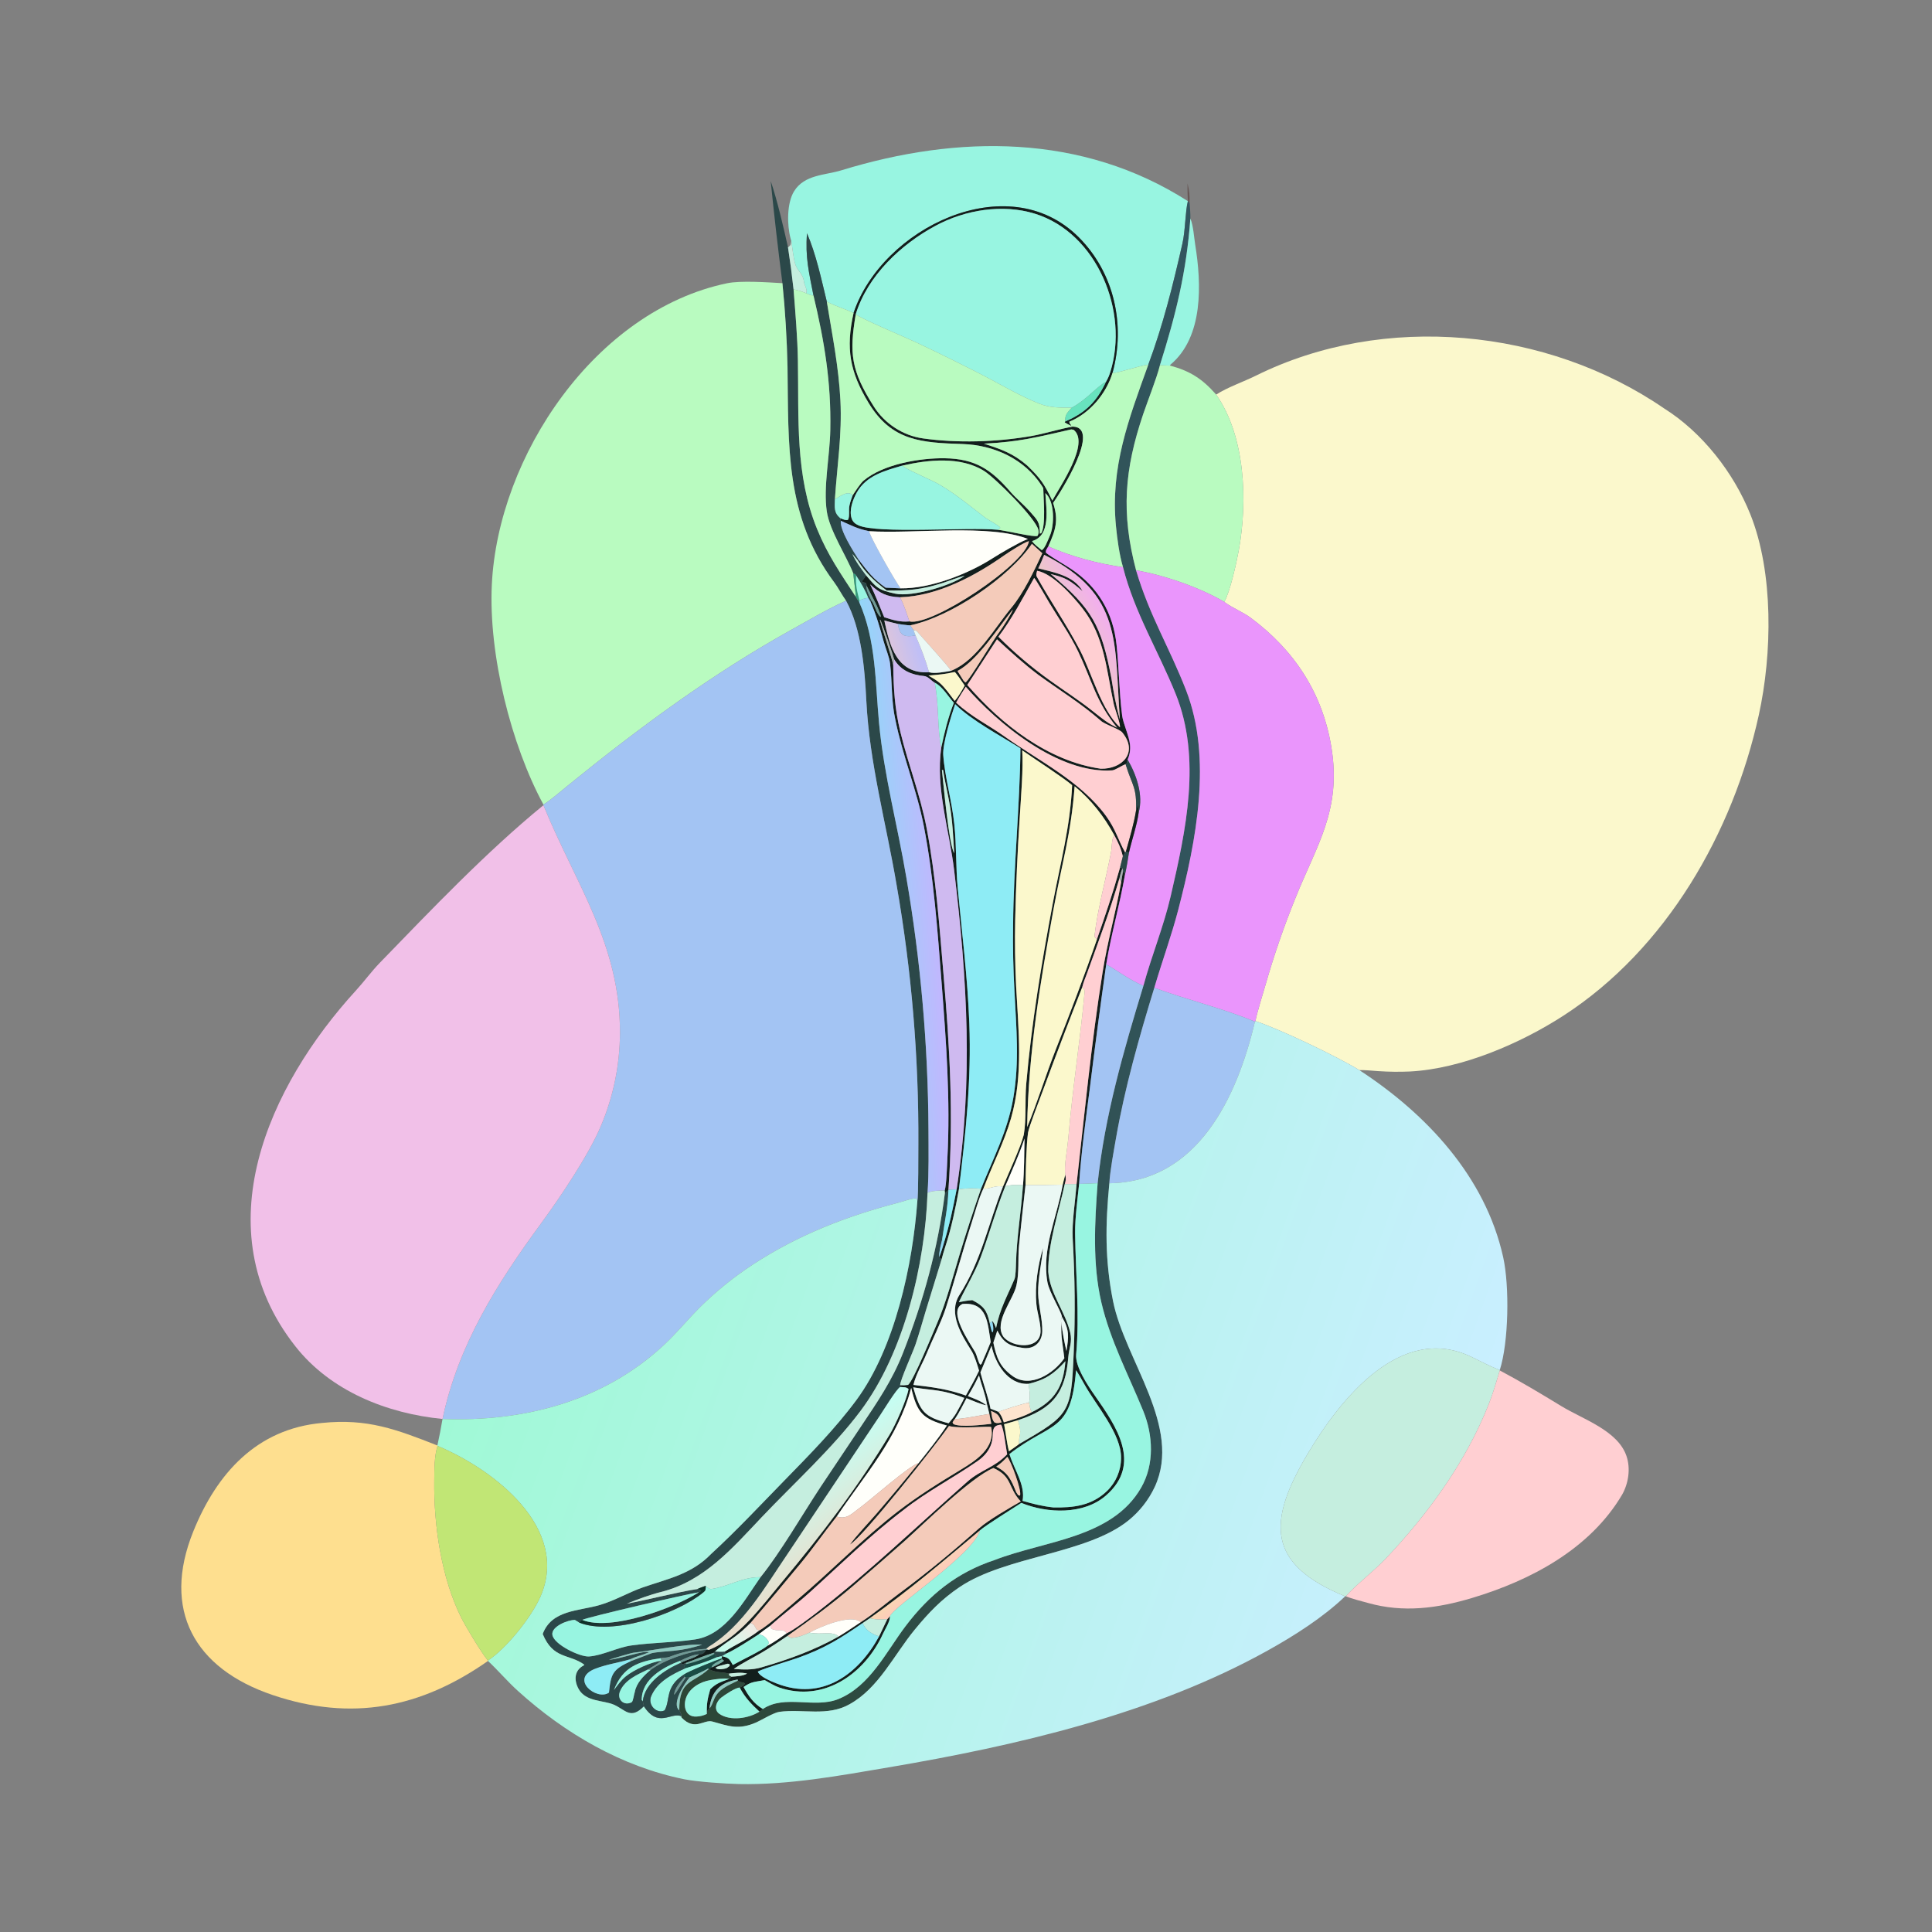 <svg width="1024" height="1024" viewBox="0 0 1024 1024" fill="none" xmlns="http://www.w3.org/2000/svg">
<rect x="0" y="0" width="1024" height="1024" fill="#808080" stroke="none"/>
<path d="M419.384 127.705C419.252 127.271 419.128 126.834 419.011 126.395C417.152 119.35 416.936 107.765 420.888 101.356C426.366 92.473 437.273 92.936 446 90.255C507.776 71.282 573.596 70.752 629.598 106.612C628.177 112.164 628.3 122.114 626.698 129.143C621.689 151.109 616.478 172.213 608.603 193.318C603.687 193.738 591.584 198.158 589.669 197.593C596.627 172.276 590.6 144.616 571.751 125.751C534.025 87.994 467.289 121.229 452.413 165.867C447.812 163.697 443.005 162.356 438.224 159.848C435.322 147.928 432.567 134.825 427.727 123.647C426.75 136.284 428.742 144.313 431.165 156.641C429.501 156.516 428.604 155.996 427.087 155.336L427.387 155.086C427.837 153.73 426.809 151.749 426.248 150.094C425.586 144.292 422.714 144.295 421.349 139.496C420.548 136.68 419.939 130.986 419.384 127.705Z" fill="#98F5E1"/>
<path d="M408.49 95.952C411.965 106.176 415.323 120.56 417.658 131.126L419.237 142.071L420.603 153.378C421.558 165.608 422.701 178.966 422.909 191.142C423.427 221.368 421.356 251.789 433.087 280.446C438.778 294.349 445.544 303.971 453.601 316.33C454.214 317.346 454.674 318.164 455.386 319.122C464.4 339.501 463.878 361.628 465.924 383.358C468.518 410.912 475.802 437.858 480.366 465.002C487.962 509.17 491.889 553.89 492.107 598.706C492.142 609.378 492.364 621.7 491.616 632.22C490.27 670.264 479.182 716.961 456.163 747.717C441.334 767.53 420.779 786.162 403.792 804.066C388.148 820.555 373.267 838.048 350.37 843.773C344.599 845.216 337.712 847.732 332.191 850.005C343.219 847.94 359.415 843.778 369.578 842.227C371.018 842.652 370.725 842.335 371.681 843.245L370.48 843.93C365.44 844.544 310.467 857.331 308.59 858.581L306.908 859.958L304.711 858.599C301.144 858.506 292.048 862.056 292.768 866.513C293.601 871.67 307.414 878.292 312.191 877.964C319.208 877.481 327.424 873.12 334.613 872.128C345.855 870.559 357.062 870.614 368.325 868.948C384.76 866.517 394.151 848.688 403.096 835.936C413.56 823.01 425.429 802.467 434.961 788.039L456.391 755.974C464.986 743.14 472.841 731.735 478.565 717.172C489.408 689.587 497.118 661.737 500.818 632.298L502.687 630.696C502.316 640.928 500.635 647.325 499.34 657.009C498.678 659.941 497.65 663.483 497.781 666.401L499.073 667.484L490.564 695.153C488.843 700.931 487.106 707.075 485.182 712.761C483.889 716.582 477.049 731.632 477.093 734.184L477.094 735.129C475.041 736.334 468.206 747.591 466.307 750.397L417.204 823.959C405.581 841.051 393.759 861.725 375.827 872.699L374.317 873.915C368.315 874.19 360.637 875.815 355.023 878.11C352.74 878.873 352.009 878.419 350.127 878.88C338.116 880.651 330.106 883.569 325.378 895.773C327.22 893.284 329.189 890.548 331.579 888.589C335.853 885.087 345.046 880.865 350.534 880.217C348.257 882.008 345.785 883.422 343.307 884.918C337.745 887.609 331.108 890.384 328.584 896.525C326.857 900.729 330.754 904.369 334.778 902.226C335.599 901.789 336.046 897.746 336.46 896.772C337.307 892.056 341.122 888.156 344.791 885.144C352.195 879.665 365.08 875.323 374.272 874.392C373.223 876.075 372.827 876.804 370.603 876.852C367.6 876.802 363.256 878.961 360.481 880.24C351.457 883.711 340.136 889.861 340.121 901.008C340.307 901.236 340.492 901.464 340.678 901.692L341.293 904.406C334.177 911.599 331.542 906.246 325.376 903.533C319.85 901.101 310.545 902.072 306.722 895.259C304.044 890.487 304.403 885.188 309.542 882.629L309.571 882.225C301.54 876.45 293.249 879.564 287.645 866.053C292.419 853.226 306.707 853.963 317.927 850.68C325.95 848.333 333.165 843.971 340.696 841.366C354.287 836.663 366.5 834.412 376.975 823.57C390.365 811.271 402.722 798.019 415.462 784.969C428.786 771.321 442.508 757.443 453.888 742.087C474.34 714.417 483.741 670.425 486.231 636.393C486.771 634.355 486.744 609.556 486.75 606.398C487.001 560.473 483.16 514.616 475.271 469.373C469.733 436.472 460.831 404.686 459.154 371.152C458.313 354.317 456.539 333.144 448.406 318.366C446.233 315.374 444.38 311.639 442.133 308.625C415.985 273.556 417.971 236.077 417.398 194.339C417.077 179.561 416.176 164.801 414.696 150.093C412.375 132.076 410.306 114.027 408.49 95.952ZM345.388 876.23C348.079 875.558 353.847 875.274 356.96 874.95C363.048 874.316 366.266 873.498 372.151 871.772C365.167 870.922 343.957 875.092 335.78 875.977C334.326 876.134 324.936 879.012 322.805 879.662C327.364 879.681 341.932 874.395 343.986 875.768C340.174 877.343 337.521 877.817 333.698 879.556C327.653 881.287 321.384 882.184 315.52 884.454C301.562 889.861 316.337 901.646 322.76 897.117C323.781 886.916 324.812 884.854 334.433 880.401L345.388 876.23Z" fill="#2B4849"/>
<path d="M629.598 106.612C629.417 103.29 629.361 100.541 629.389 97.214C630.407 101.001 630.585 103.598 630.511 107.519L629.598 106.612Z" fill="#665655"/>
<path d="M629.598 106.612L630.511 107.519C630.689 110.141 630.997 113.241 630.913 115.828C628.895 144.038 623.208 166.856 614.776 193.583L614.645 194.122C613.027 200.543 608.226 212.673 605.938 219.437C595.961 248.927 594.126 271.827 602.146 302.276C609.381 326.606 619.678 342.813 628.626 365.804C642.677 401.903 633.956 445.826 624.51 482.165C620.932 495.931 615.829 509.843 611.809 523.541C603.829 549.574 596.1 576.757 591.454 603.564C590.334 610.026 588.341 620.615 587.977 627.15C585.856 649.048 585.575 667.865 589.934 689.606C596.233 721.018 626.77 756.282 612.036 788.114C608.82 794.968 604.097 801.008 598.219 805.781C576.277 823.65 533.124 824.685 508.625 841.175C498.987 847.662 492.245 854.723 484.849 863.724C473.907 876.987 465.743 894.751 450.241 903.304C438.608 909.901 425.453 905.635 413.116 907.305C410.065 907.718 403.47 911.766 400.867 912.905C391.321 917.083 386.226 914.836 377.572 912.453C372.995 911.193 368.397 917.705 361.253 910.364L361.028 909.587C361.252 908.314 360.697 907.706 360.026 906.498C359.982 890.151 367.01 892.483 375.632 884.652C379.575 886.679 382.152 886.044 386.459 887.032L386.401 887.908L387.651 888.699C387.008 889.638 387.382 889.453 386.539 889.841C383.549 889.409 379.612 889.934 376.585 890.457C371.22 891.382 365.583 894.496 363.632 899.862C362.017 904.303 363.297 910.122 369.138 909.815C371.045 909.733 372.915 909.258 374.63 908.419C375.113 906.326 374.696 906.71 376.026 905.497C377.106 904.414 377.815 902.264 378.449 900.733C380.821 895.012 385.878 893.421 391.061 890.765C393.225 892.259 393.251 891.128 394.907 892.288C394.13 893.579 393.391 893.774 392.04 894.457C389.98 894.382 383.941 898.445 382.204 899.824C379.614 901.88 378.056 906.197 381.345 908.422C387.228 912.401 396.989 910.726 402.531 907.2C402.983 906.913 403.928 906.127 404.328 905.812C415.867 897.974 431.771 905.672 444.412 900.512C461.125 893.69 469.746 875.393 479.928 861.942C492.662 845.118 507.229 833.416 527.266 826.806C553.688 816.56 589.508 815.309 604.872 788.423C611.979 775.985 611.136 760.56 605.956 747.87C598.103 728.631 588.467 710.574 583.717 690.192C578.996 669.908 580.22 647.773 581.77 627.128C585.548 591.264 595.575 556.797 606.035 522.465C610.372 506.495 616.768 491.106 620.53 474.811C628.509 440.261 636.956 401.988 623.103 367.714C613.895 344.932 601.33 324.71 595.211 300.618C593.285 294.13 592.138 285.586 591.486 278.901C588.425 247.475 598.253 222.126 608.603 193.318C616.478 172.213 621.689 151.109 626.698 129.143C628.3 122.114 628.177 112.164 629.598 106.612Z" fill="url(#paint0_linear_8_281)"/>
<path d="M452.413 165.867C467.289 121.229 534.025 87.994 571.751 125.751C590.6 144.616 596.627 172.276 589.669 197.593C586.342 208.654 577.561 219.132 566.763 223.505C566.945 225.272 567.344 224.274 567.777 225.708C566.262 225.041 565.696 224.696 564.306 223.861L564.565 223.393C575.323 218.805 581.241 212.931 586.215 202.336C587.281 200.545 587.879 199.069 588.496 197.102C598.46 165.316 581.61 123.525 548.499 113.264C531.38 107.958 511.562 111.212 495.929 119.618C477.519 129.517 459.864 146.092 453.562 166.542C450.099 187.317 450.987 196.266 463.167 215.489C468.831 224.428 478.504 230.856 489.119 232.351C507.524 234.944 527.943 234.305 546.316 231.161C553.621 229.91 561.143 227.41 568.57 226.105C584.045 226.466 561.947 261.262 558.171 266.56C561.19 275.709 559.516 280.924 555.612 289.599C554.704 291.256 554.183 291.474 554.379 292.971C557.755 295.64 563.901 299.002 567.78 301.596C581.923 311.05 590.013 324.833 591.799 341.763C593.09 354.008 593.181 366.949 594.752 379.193C595.308 383.529 598.39 389.877 598.915 394.489C599.245 397.259 598.809 400.066 597.654 402.606C597.412 403.334 597.209 404.053 597.059 404.806L596.584 404.997C594.8 405.706 590.971 408.205 589.517 408.306C561.027 410.296 528.557 383.275 511.873 363.985C510.221 366.63 508.191 369.713 506.765 372.417C515.327 380.267 523.287 383.838 532.567 390.435C550.945 403.5 572.745 414.072 586.24 432.511C591.404 439.566 592.604 445.228 596.371 451.836L595.132 453.893C594.06 449.427 592.729 446.645 590.583 442.657C585.119 432.677 578.439 423.989 569.58 416.73C567.689 442.173 562.833 457.414 558.386 481.934C551.368 520.628 545.058 557.984 544.42 597.376C549.896 584.199 554.337 569.575 559.587 556.244C567.233 536.832 574.603 517.646 581.382 497.891C586.015 484.665 589.879 473.277 593.66 459.745L594.891 460.25C594.036 462.432 593.803 463.329 593.31 465.627C588.376 482.546 582.213 499.039 576.245 515.608C575.39 517.982 574.164 520.784 573.634 523.18C566.457 541.453 559.472 559.802 552.681 578.223C551.233 582.142 545.308 597.434 544.894 600.28C543.927 606.936 543.675 620.934 543.547 628.084C542.36 638.895 541.122 649.619 540.077 660.538C539.439 667.574 540.28 674.287 538.738 681.262C537.029 688.996 526.547 700.68 531.806 708.463C536.316 714.327 551.367 715.578 551.513 705.654C551.584 700.852 549.74 695.908 549.308 691.26C548.404 681.525 550.087 670.711 552.828 661.46C552.145 669.496 550.09 677.237 550.239 685.427C550.362 692.169 552.537 698.882 552.428 705.497C552.329 711.541 547.883 715.393 541.934 714.39C534.719 713.388 531.81 711.509 528.601 705.228L526.504 711.628C528.112 719.39 529.794 724.324 536.591 729.27C546.007 736.124 558.585 727.943 564.115 719.88C563.319 712.546 562.195 709.014 562.589 701.461C563.037 705.659 564.268 712.031 565.227 716.07C566.432 708.609 566.945 704.885 562.843 697.947C562.486 694.954 556.086 684.993 555.136 679.471C552.088 661.762 560.138 645.709 563.265 627.899C563.563 626.351 564.214 624.137 564.625 622.555C565.014 624.816 565.016 625.372 564.344 627.602C561.184 642.055 555.359 659.378 555.599 674.034C556.455 685.638 564.564 695.02 567.226 706.242C568.452 711.412 566.592 714.541 566.236 719.176C564.76 738.362 557.743 746.787 539.517 752.734C537.295 753.382 534.386 754.315 532.193 754.858C532.987 759.022 533.8 765.533 534.745 769.222C535.471 768.71 539.75 765.76 540.114 765.37C567.111 749.84 567.738 748.938 569.074 717.259C569.948 696.554 569.733 677.148 568.534 656.257C568.075 648.249 569.966 635.977 570.61 627.588C574.847 590.092 578.44 552.759 584.386 515.37C587.041 498.677 591.34 483.852 594.237 467.563L595.088 462.425L595.995 462.134C596.091 462.478 596.284 463.055 596.3 463.381C593.506 479.758 589.022 494.647 586.326 511.11C583.229 532.935 580.336 554.789 577.649 576.669C575.583 592.568 572.988 611.536 571.957 627.495C571.093 635.723 569.756 645.41 569.83 653.679C570.075 675.249 572.289 696.306 570.38 717.904C569.818 724.275 576.518 734.301 580.222 739.594C591.518 755.734 605.646 775.865 586.065 792.752C574.382 802.828 555.324 802.29 541.325 796.573C537.344 799.169 522.145 808.631 519.405 811.126C499.595 827.746 482.439 842.463 461.047 857.68L457.207 860.271C445.155 868.529 437.202 873.598 423.038 878.658C418.234 880.374 405.474 884.018 401.644 885.976C402.637 888.622 408.49 891.019 411.221 892.115C435.989 902.053 455.209 886.965 465.919 867.327L470.269 858.215L471.671 856.636C471.851 859.313 469.154 863.404 467.956 866.022C458.26 887.215 436.604 902.452 412.967 894.423C410.56 893.606 407.559 891.754 405.265 890.477C400.12 891.538 398.334 891.147 394.118 894.148C396.808 899.056 399.379 902.835 404.328 905.812C403.928 906.127 402.983 906.913 402.531 907.2C398.035 903.035 394.96 899.836 392.04 894.457C393.391 893.774 394.13 893.579 394.907 892.288C393.251 891.128 393.225 892.259 391.061 890.765L391.002 890.184C381.893 891.631 377.025 896.417 376.026 905.497C374.696 906.71 375.113 906.326 374.63 908.419C374.492 903.046 374.959 900.5 376.446 895.349C379.825 892.003 382.108 891.5 386.539 889.841C387.382 889.453 387.008 889.638 387.651 888.699C390.271 888.479 393.764 888.392 395.97 887.029C392.775 886.254 389.703 886.711 386.459 887.032C382.152 886.044 379.575 886.679 375.632 884.652L377.227 883.749C378.554 883.25 382.799 881.219 383.732 880.2L382.714 879.434L382.632 878.92L382.487 877.788C382.879 877.868 383.268 877.956 383.656 878.054C386.538 878.799 386.94 879.919 388.401 882.473C392.248 880.333 404.011 874.703 406.725 872.302C410.243 870.471 413.675 867.956 416.955 865.68C420.689 864.018 429.373 857.425 432.825 854.764C460.816 833.181 486.322 808.528 512.836 785.216C519.871 779.03 527.177 777.816 533.816 770.802C533.074 767.151 532.148 757.647 530.619 755.113C525.114 755.472 526.69 759.159 525.872 763.503C525.016 768.055 521.948 771.743 518.264 774.307C505.307 783.322 491.221 790.545 478.811 800.372C461.163 813.768 445.671 829.088 429.26 843.902C422.452 850.047 415.047 855.58 408.27 861.685C406.162 863.189 404.141 864.611 402.119 866.239C397.366 869.304 389.61 874.426 384.626 876.582L384.037 875.421C390.461 871.244 395.467 869.485 402.314 864.245C406.846 861.863 417.818 851.95 422.157 848.296C440.406 832.888 456.961 815.681 475.9 801.088C486.587 792.854 497.736 785.919 509.261 778.942C517.281 774.087 527.736 767.389 525.324 756.34C523.938 755.774 508.971 757.379 502.963 755.822C496.873 764.655 457.199 814.975 450.499 818.629C453.915 813.876 460.423 807.065 464.562 802.282C472.132 793.494 479.552 784.579 486.821 775.541C491.795 769.316 497.497 762.215 501.861 755.558C488.783 751.991 486.102 748.655 482.948 735.622C475.948 762.355 458.398 781.607 443.486 803.791C437.001 811.914 430.594 821.129 424.056 829.006C415.514 839.299 406.602 850.028 397.863 860.124C394.899 863.062 393.291 864.552 390.106 867.017C387.97 868.67 380.129 873.891 378.907 875.425L378.175 876.042C373.301 877.579 368.065 879.704 363.243 881.517L361.637 882.177L360.915 881.284C364.216 879.527 368.334 878.823 370.603 876.852C372.827 876.804 373.223 876.075 374.272 874.392L375.549 874.512C391.313 868.538 403.939 851.023 414.48 838.45C435.171 813.771 454.898 787.95 471.529 760.342C474.59 755.261 480.537 742.041 481.542 736.195C480.087 735.03 479.351 735.363 477.094 735.129L477.093 734.184C478.87 734.278 479.479 734.221 481.262 734.027C483.998 732.21 494.793 705.749 496.881 700.913C501.541 690.125 505.161 676.317 508.614 664.899C512.155 653.196 515.942 641.569 519.972 630.026C526.487 613.832 534.087 599.373 537.072 581.946C540.377 562.646 538.659 544.955 537.696 525.556C537.025 513.739 536.781 501.902 536.965 490.068C537.219 458.631 540.54 427.748 540.847 396.617C530.138 389.847 514.888 381.848 506.26 373.229C504.181 379.198 499.546 394.322 499.943 400.142C500.739 411.83 504.491 424.294 505.793 436.717C507.024 448.454 506.548 459.522 507.628 470.851C509.922 494.911 512.83 518.013 513.75 542.245C514.9 572.498 511.872 600.502 508.242 630.382C506.343 640.868 504.297 650.737 501.001 660.883C500.34 662.918 499.564 665.439 499.073 667.484L497.781 666.401C498.84 663.82 499.48 661.54 500.272 658.882C503.443 648.473 504.951 641.128 507.034 630.424C515.896 572.311 512.665 519.385 505.738 461.417C503.159 439.837 495.826 417.981 498.873 396.285C500.54 388.297 502.553 380.093 505.57 372.522C502.472 369.025 499.488 363.811 495.412 361.825C493.514 360.781 491.923 358.498 489.7 358.297C483.14 357.704 477.489 355.363 473.928 349.477C473.526 347.659 467.611 330.459 466.647 328.63L466.326 328.542C467.722 333.753 472.871 349.032 473.42 352.538C473.632 365.174 474.173 375.374 477.203 387.9C481.442 405.418 487.753 421.212 491.142 438.992C496.081 464.906 497.833 490.164 500.068 516.291C503.425 555.549 505.446 591.22 502.687 630.696L500.818 632.298L500.709 631.011C501.681 627.761 501.932 617.873 502.132 614.105C503.779 583.026 501.503 552.07 499.086 521.1C496.929 493.458 494.924 465.009 489.63 437.753C485.945 418.774 478.395 400.682 474.522 381.332C472.351 371.578 472.913 361.569 471.759 351.724C471.336 348.116 469.318 343.522 468.329 339.865C466.402 332.732 464.369 325.813 461.442 318.997L461.913 318.326C463.519 320.631 464.956 326.221 466.832 326.992C467.029 324.639 460.787 313.47 459.279 310.396C459.237 309.567 459.171 309.691 458.814 308.875L457.048 308.597L457.139 307.555C457.848 306.789 457.995 306.564 458.514 305.691L458.99 304.883C464.454 311.292 465.29 312.679 474.495 314.651C483.472 316.573 504.408 310.265 511.28 305.206C507.777 305.925 503.067 307.913 499.412 309.065C488.256 312.579 481.293 313.13 469.963 312.953C463.976 308.463 458.678 303.656 454.773 297.202L455.084 296.599C459.74 302.817 462.962 307 469.37 311.473L477.291 311.836C493.071 312.051 512.892 304.32 526.032 295.936C530.23 293.257 539.788 287.658 544.184 285.923L544.822 285.676C524.623 277.574 484.435 283.055 460.648 281.541L460.072 281.417C454.418 280.244 450.944 278.403 445.666 276.032L445.448 274.672C446.853 275.209 448.036 275.904 449.414 275.551C450.502 273.872 449.692 270.337 450.222 267.963C450.702 265.814 451.135 264.647 451.889 262.596C452.916 260.951 456.164 256.068 457.555 254.884C468.09 245.917 487.828 242.695 500.778 242.891C517.092 243.137 525.491 249.005 535.599 260.734C538.774 264.342 542.601 267.437 545.777 271.032C550.044 275.863 551.145 276.642 551.09 282.855L551.904 282.562C554.393 278.39 553.032 264.107 552.951 258.721C552.706 258.308 552.454 257.9 552.195 257.497C542.989 243.229 526.82 235.891 510.238 235.348C488.432 234.635 472.657 233.875 460.351 213.52C450.371 197.012 448.189 184.7 452.413 165.867ZM478.145 246.812C469 249.473 459.118 252.068 454.113 261.032C451.999 264.819 449.933 270.539 451.398 274.812C452.026 276.642 453.236 277.611 454.938 278.402C464.903 283.033 512.518 279.286 528.618 280.768C533.096 281.173 548.313 284.933 549.924 284.014C550.47 282.822 550.667 282.209 550.372 280.899C548.968 274.677 527.466 253.317 521.64 249.649C509.102 241.755 491.872 243.659 478.145 246.812ZM476.97 316.564C469.981 316.29 466.251 314.49 461.173 309.686C464.01 315.588 466.193 321.08 468.646 327.143C473.355 328.624 476.976 329.814 482 329.369C493.818 332.133 543.858 298.871 545.323 286.849C542.889 287.334 534.493 292.786 532.235 294.377C516.508 305.457 496.662 315.981 476.97 316.564ZM475.88 330.683C473.509 330.106 471.053 329.549 468.714 328.877C471.461 341.864 475.185 357.465 492.42 356.29C495.268 357.246 501.139 356.057 504.126 355.53L504.998 355.139C517.944 349.433 527.157 332.819 536.062 322.11C542.547 314.311 548.142 302.495 552.448 293.245L546.935 288.234C534.586 306.27 503.97 326.866 482.45 331.445C481.653 331.54 476.986 330.831 475.88 330.683ZM543.011 603.445C540.48 611.317 536.091 620.99 532.803 628.775C527.828 641.162 524.374 654.115 519.7 666.572C516.704 674.554 511.85 682.474 508.208 690.183C510.834 689.669 512.638 689.299 515.344 689.107C521.295 692.161 523.156 694.511 524.579 701.269C524.916 702.927 525.241 704.165 525.702 705.795L526.242 706.075C526.749 703.87 526.272 702.462 525.841 700.242C526.746 700.643 527.397 702.732 527.921 703.896C529.978 693.608 533.737 687.302 537.72 677.889C538.344 676.413 538.446 671.572 538.494 669.751C538.864 655.827 541.243 642.102 542.195 628.209C542.842 621.367 542.889 610.582 543.011 603.445ZM521.228 629.971C518.918 634.645 516.552 643.268 514.886 648.445C510.106 663.291 506.004 678.751 501.211 693.557C498.877 700.769 493.988 710.433 491.026 717.64C488.844 722.948 485.491 728.323 484.129 734.02C494.344 735.213 502.138 736.18 511.923 739.653C514.43 735.177 516.716 731.128 518.917 726.474C517.92 723.224 516.598 718.664 514.92 715.971C509.795 707.747 502.263 696.121 508.544 686.305C520.092 668.258 523.788 648.834 531.561 628.996C534.316 622.369 541.114 607.663 542.623 601.461C544.072 592.73 543.167 583.211 543.929 574.454C546.706 542.527 552.054 510.491 557.959 478.996C562.012 457.375 567.239 438.362 568.245 416.162C563.475 412.057 548.097 402.094 541.798 397.712C542.464 406.777 541.096 422.956 540.523 432.545C539.309 450.923 538.489 469.325 538.065 487.738C537.829 499.347 537.994 510.961 538.56 522.559C539.772 545.961 542.467 569.779 535.859 592.737C532.19 605.485 525.929 617.573 521.228 629.971ZM545.163 733.455C534.181 734.052 527.55 722.714 525.524 713.301C523.526 718.001 521.564 722.716 519.639 727.445C521.2 733.507 523.936 740.951 524.994 746.651C526.117 747.08 528.222 747.818 529.236 748.294C530.922 750.511 531.102 751.225 532.057 753.876C537.277 752.34 542.102 751.015 546.948 748.428C559.101 742.501 563.662 734.786 564.68 721.466C558.569 728.229 554.083 731.314 545.163 733.455ZM523.026 743.89C522.32 739.172 520.079 733.748 518.877 728.994C516.918 733.18 515.374 735.972 513.015 739.96C516.592 741.413 519.666 742.393 522.735 744.753C520.77 744.719 514.499 741.972 512.276 741.082C510.408 744.638 508.406 748.702 506.184 751.996C505.429 752.821 505.445 752.955 504.879 753.947L505.372 754.816C509.414 756.616 520.568 755.166 525.428 754.675L524.372 749.377L523.026 743.89ZM456.212 859.783C463.372 855.169 469.629 849.706 476.42 844.695C491.269 833.737 505.145 822.212 518.947 810.011C523.925 805.611 535.02 799.224 541.026 795.791C534.13 788.56 536.798 782.69 526.538 778.081C514.908 782.844 490.169 807.158 479.363 816.88C470.273 824.927 461.117 832.9 451.897 840.798C440.391 850.616 429.616 858.453 417.298 867.126C412.72 870.216 408.361 873.192 403.599 875.997C398.855 878.792 393.388 881.432 388.935 884.574C393.989 884.935 398.53 885.2 403.45 883.78C417.784 879.642 431.562 874.673 444.537 867.364C448.449 864.995 452.385 862.312 456.212 859.783ZM567.786 227.596C549.608 231.714 540.537 234.189 521.493 235.156C530.672 238.105 536.954 240.279 544.438 246.715C551.669 253.765 553.289 256.205 557.745 265.305C561.986 257.52 577.83 234.681 569.007 227.79L567.786 227.596ZM554.053 261.36C554.51 269.659 557.121 283.929 547.021 286.782C548.242 288.612 550.405 290.153 552.154 291.589C553.807 290.832 555.513 285.981 556.361 284.138C558.977 278.454 559.085 265.631 554.053 261.36ZM553.437 294.068C552.426 296.564 551.553 298.828 550.289 301.22C558.655 303.35 569.206 305.13 573.784 313.324C567.108 307.742 565.431 306.342 556.889 304.247C578.843 322.537 583.676 331.458 589.045 359.385C590.272 367.021 591.444 373.851 593.565 381.344C590.553 340.584 595.302 315.11 553.437 294.068ZM549.691 302.537C549.465 303.54 548.99 304.685 549.528 305.655C556.846 318.873 565.282 330.978 572.301 344.423C578.568 356.429 583.734 376.514 593.588 385.46C593.873 383.497 590.88 375.786 590.281 373.007C586.455 355.227 585.507 337.489 573.794 322.521C568.79 316.128 558.093 304.015 549.691 302.537ZM548.125 306.311C542.386 316.543 536.197 328.248 529.181 337.482C537.499 345.823 546.486 353.469 556.051 360.345C563.937 366.047 572.289 371.339 579.841 377.439C584.133 380.837 587.14 383.351 592.105 385.687C580.887 371.982 578.874 360.895 571.415 345.265C567.206 336.444 561.066 327.757 556.016 319.287C554.66 317.011 549.294 307.49 548.125 306.311ZM536.834 323.013C528.827 332.963 518.124 350.007 507.486 355.623L510.709 360.792L511.703 361.75C513.693 360.78 526.937 338.297 529.674 334.968C530.837 333.554 536.657 324.436 536.834 323.013ZM528.426 338.847L512.671 363.044C530.667 383.851 555.527 403.472 583.427 407.434C594.694 407.727 603.532 398.863 594.827 388.218C593.276 386.321 585.353 383.922 583.372 381.935C573.05 372.867 561.409 365.744 550.335 357.686C542.893 352.098 535.275 345.192 528.426 338.847ZM505.989 356.174C501.053 357.357 497.142 357.61 492.124 358.058C497.515 361.226 498.54 361.894 502.473 366.825L506.027 371.514C507.802 369.483 509.977 365.798 511.307 363.356C510.493 362.216 506.703 356.486 505.989 356.174ZM499.232 408.127C500.059 415.24 502.801 447.081 505.733 452.258C505.271 443.93 504.834 434.982 503.42 426.754C502.329 420.402 500.85 414.549 499.832 408.081L499.232 408.127ZM510.117 691.137C502.089 694.867 514.079 711.788 516.797 716.569C517.897 718.505 518.392 721.91 519.578 723.334C520.422 722.787 520.127 723.153 520.49 722.255C522.011 718.681 523.697 714.907 525.09 711.303C523.43 701.29 523.336 689.942 510.117 691.137ZM570.314 726.248C567.697 759.867 557.187 753.31 535.024 770.69L535.215 771.303C537.833 779.423 543.524 787.261 541.976 795.481C547.74 797.146 552.28 798.298 558.267 798.962C568.896 799.181 578.615 798.087 586.747 790.255C591.482 785.677 594.165 779.38 594.186 772.794C594.355 759.852 580.713 744.654 574.601 733.462C573.58 731.593 571.496 727.947 570.314 726.248ZM484.021 735.328C487.704 748.095 489.676 750.966 502.792 754.346C504.207 752.619 505.596 751.056 506.735 749.138C507.997 746.804 510.063 743.236 511.101 740.919C498.991 736.347 495.609 737.183 484.021 735.328ZM525.291 747.848C525.637 749.993 525.707 752.453 527.131 753.949C528.656 754.515 529.278 754.225 530.872 753.896C529.419 750.146 529.041 749.414 525.291 747.848ZM533.9 772.153C531.563 774.577 530.81 775.355 528.042 777.349C534.32 780.555 536.004 784.423 538.638 790.965C539.897 792.643 539.233 792.464 540.625 792.701C541.699 790.044 535.641 774.051 533.9 772.153ZM384.793 882.04C383.23 882.456 380.299 883.02 379.21 883.995C380.372 884.857 380.336 884.584 382.002 884.742C384.425 884.407 384.968 884.533 386.696 882.998L386.742 882.109C385.502 881.722 386.142 881.706 384.793 882.04Z" fill="#121E1C"/>
<path d="M453.562 166.542C459.864 146.092 477.519 129.517 495.929 119.618C511.562 111.212 531.38 107.958 548.499 113.264C581.61 123.525 598.46 165.316 588.496 197.102C587.879 199.069 587.281 200.545 586.215 202.336C581.259 204.942 575.872 211.939 568.009 216.101C561.883 216.084 556.514 216.204 550.706 213.896C540.958 210.023 531.52 204.453 522.219 199.552C510 193.237 497.665 187.15 485.22 181.294C480.091 178.889 455.654 168.61 453.562 166.542Z" fill="#98F5E1"/>
<path d="M630.913 115.828C632.485 119.471 632.852 125.775 633.503 129.814C636.794 150.235 638.032 178.591 620.239 193.387L620.184 193.783L614.776 193.583C623.208 166.856 628.895 144.038 630.913 115.828Z" fill="#98F5E1"/>
<path d="M431.165 156.641C428.742 144.313 426.75 136.284 427.727 123.647C432.567 134.825 435.322 147.928 438.224 159.848C441.092 177.451 444.52 194.333 445.434 212.212C446.356 230.258 443.706 246.799 442.504 264.645C442.416 268.864 441.862 271.79 445.448 274.672L445.666 276.032C445.025 281.021 452.219 292.069 455.084 296.599L454.773 297.202L451.774 293.598C453.509 297.663 456.371 301.286 458.99 304.883L458.514 305.691C457.995 306.564 457.848 306.789 457.139 307.555L457.048 308.597L458.814 308.875C459.171 309.691 459.237 309.567 459.279 310.396C459.056 312.87 460.823 315.977 461.913 318.326L461.442 318.997L460.155 316.826C458.464 312.586 456.222 308.834 453.752 305.019C453.173 304.056 453.514 304.498 452.259 303.915C448.654 294.744 439.696 281.209 438.214 271.061C436.318 258.084 439.823 241.76 440.078 227.819C440.543 202.458 436.992 181.131 431.165 156.641Z" fill="#2B4849"/>
<path d="M419.384 127.705C419.939 130.986 420.548 136.68 421.349 139.496C422.714 144.295 425.586 144.292 426.248 150.094C426.809 151.749 427.837 153.73 427.387 155.086L427.087 155.336C424.406 154.268 423.428 153.981 420.603 153.378L419.237 142.071L417.658 131.126C419.386 129.736 419.061 129.665 419.384 127.705Z" fill="#C5EEDF"/>
<path d="M288.026 426.44C270.872 394.813 258.904 346.973 260.675 309.942C263.94 241.691 315.547 164.69 385.35 150.132C392.543 148.632 406.826 149.628 414.696 150.093C416.176 164.801 417.077 179.561 417.398 194.339C417.971 236.077 415.985 273.556 442.133 308.625C444.38 311.639 446.233 315.374 448.406 318.366C438.473 322.891 429.413 328.274 419.923 333.533C377.635 356.967 338.534 385.853 301.069 416.289C297.485 419.2 291.84 424.104 288.026 426.44Z" fill="#B9FBC0"/>
<path d="M420.603 153.378C423.428 153.981 424.406 154.268 427.087 155.336C428.604 155.996 429.501 156.516 431.165 156.641C436.992 181.131 440.543 202.458 440.078 227.819C439.823 241.76 436.318 258.084 438.214 271.061C439.696 281.209 448.654 294.744 452.259 303.915C452.519 307.049 453.534 313.91 453.601 316.33C445.544 303.971 438.778 294.349 433.087 280.446C421.356 251.789 423.427 221.368 422.909 191.142C422.701 178.966 421.558 165.608 420.603 153.378Z" fill="#B9FBC0"/>
<path d="M438.224 159.848C443.005 162.356 447.812 163.697 452.413 165.867C448.189 184.7 450.371 197.012 460.351 213.52C472.657 233.875 488.432 234.635 510.238 235.348C526.82 235.891 542.989 243.229 552.195 257.497C552.454 257.9 552.706 258.308 552.951 258.721C553.032 264.107 554.393 278.39 551.904 282.562L551.09 282.855C551.145 276.642 550.044 275.863 545.777 271.032C542.601 267.437 538.774 264.342 535.599 260.734C525.491 249.005 517.092 243.137 500.778 242.891C487.828 242.695 468.09 245.917 457.555 254.884C456.164 256.068 452.916 260.951 451.889 262.596C449.626 259.624 445.206 263.109 442.504 264.645C443.706 246.799 446.356 230.258 445.434 212.212C444.52 194.333 441.092 177.451 438.224 159.848Z" fill="#B9FBC0"/>
<path d="M568.57 226.105C561.143 227.41 553.621 229.91 546.316 231.161C527.943 234.305 507.524 234.944 489.119 232.351C478.504 230.856 468.831 224.428 463.167 215.489C450.987 196.266 450.099 187.317 453.562 166.542C455.654 168.61 480.091 178.889 485.22 181.294C497.665 187.15 510 193.237 522.219 199.552C531.52 204.453 540.958 210.023 550.706 213.896C556.514 216.204 561.883 216.084 568.009 216.101C565.585 218.924 564.466 219.639 564.565 223.393L564.306 223.861C565.696 224.696 566.262 225.041 567.777 225.708C568.511 226.161 568.301 226.151 568.57 226.105Z" fill="#B9FBC0"/>
<path d="M644.593 209.138C650.557 205.265 659.106 202.353 665.629 199.119C733.576 165.433 819.984 173.884 882.009 216.471C902.131 229.121 918.817 250.346 927.73 272.629C940.103 303.56 939.33 346.537 932.205 378.977C918.503 441.359 883.223 502.949 828.782 538.236C806.049 552.971 774.798 566.485 747.375 567.912C741.765 568.164 736.146 568.102 730.544 567.726C727.715 567.554 723.077 567.05 720.498 567.202C708.897 560.104 678.966 545.697 665.438 541.206C665.818 538.09 669.772 525.309 670.823 521.73C675.259 506.231 680.523 490.981 686.592 476.046C697.844 447.856 711.133 429.485 705.657 396.013C700.979 367.412 686.072 344.618 662.887 327.438C658.931 324.506 653.032 322.064 649.532 319.48L648.895 319.001C651.946 313.804 655.401 298.143 656.592 291.605C661.294 265.791 660.125 231.249 644.593 209.138Z" fill="#FBF8CC"/>
<path d="M589.669 197.593C591.584 198.158 603.687 193.738 608.603 193.318C598.253 222.126 588.425 247.475 591.486 278.901C592.138 285.586 593.285 294.13 595.211 300.618C582.344 298.857 567.486 294.94 555.612 289.599C559.516 280.924 561.19 275.709 558.171 266.56C561.947 261.262 584.045 226.466 568.57 226.105C568.301 226.151 568.511 226.161 567.777 225.708C567.344 224.274 566.945 225.272 566.763 223.505C577.561 219.132 586.342 208.654 589.669 197.593Z" fill="#B9FBC0"/>
<path d="M614.776 193.583L620.184 193.783C630.698 196.601 637.292 200.784 644.593 209.138C660.125 231.249 661.294 265.791 656.592 291.605C655.401 298.143 651.946 313.804 648.895 319.001C635.87 311.37 617.193 304.869 602.146 302.276C594.126 271.827 595.961 248.927 605.938 219.437C608.226 212.673 613.027 200.543 614.645 194.122L614.776 193.583Z" fill="#B9FBC0"/>
<path d="M568.009 216.101C575.872 211.939 581.259 204.942 586.215 202.336C581.241 212.931 575.323 218.805 564.565 223.393C564.466 219.639 565.585 218.924 568.009 216.101Z" fill="#68E3BE"/>
<path d="M521.493 235.156C540.537 234.189 549.608 231.714 567.786 227.596L569.007 227.79C577.83 234.681 561.986 257.52 557.745 265.305C553.289 256.205 551.669 253.765 544.438 246.715C536.954 240.279 530.672 238.105 521.493 235.156Z" fill="#B9FBC0"/>
<path d="M478.145 246.812C491.872 243.659 509.102 241.755 521.64 249.649C527.466 253.317 548.968 274.677 550.372 280.899C550.667 282.209 550.47 282.822 549.924 284.014C548.313 284.933 533.096 281.173 528.618 280.768C529.765 280.349 529.235 280.67 530.177 279.755C529.523 278.437 523.967 275.755 521.873 274.148C513.973 268.084 507.44 262.554 498.836 257.375C493.408 254.108 483.548 250.355 478.962 247.358L478.145 246.812Z" fill="#B9FBC0"/>
<path d="M528.618 280.768C512.518 279.286 464.903 283.033 454.938 278.402C453.236 277.611 452.026 276.642 451.398 274.812C449.933 270.539 451.999 264.819 454.113 261.032C459.118 252.068 469 249.473 478.145 246.812L478.962 247.358C483.548 250.355 493.408 254.108 498.836 257.375C507.44 262.554 513.973 268.084 521.873 274.148C523.967 275.755 529.523 278.437 530.177 279.755C529.235 280.67 529.765 280.349 528.618 280.768Z" fill="#98F5E1"/>
<path d="M442.504 264.645C445.206 263.109 449.626 259.624 451.889 262.596C451.135 264.647 450.702 265.814 450.222 267.963C449.692 270.337 450.502 273.872 449.414 275.551C448.036 275.904 446.853 275.209 445.448 274.672C441.862 271.79 442.416 268.864 442.504 264.645Z" fill="#98F5E1"/>
<path d="M552.154 291.589C550.405 290.153 548.242 288.612 547.021 286.782C557.121 283.929 554.51 269.659 554.053 261.36C559.085 265.631 558.977 278.454 556.361 284.138C555.513 285.981 553.807 290.832 552.154 291.589Z" fill="#B9FBC0"/>
<path d="M445.666 276.032C450.944 278.403 454.418 280.244 460.072 281.417L460.648 281.541C461.465 285.297 474.525 308.022 477.291 311.836L469.37 311.473C462.962 307 459.74 302.817 455.084 296.599C452.219 292.069 445.025 281.021 445.666 276.032Z" fill="#A3C4F3"/>
<path d="M460.648 281.541C484.435 283.055 524.623 277.574 544.822 285.676L544.184 285.923C539.788 287.658 530.23 293.257 526.032 295.936C512.892 304.32 493.071 312.051 477.291 311.836C474.525 308.022 461.465 285.297 460.648 281.541Z" fill="#FFFFFA"/>
<path d="M476.97 316.564C496.662 315.981 516.508 305.457 532.235 294.377C534.493 292.786 542.889 287.334 545.323 286.849C543.858 298.871 493.818 332.133 482 329.369C480.678 325.545 478.906 319.902 476.97 316.564Z" fill="#F4CBBA"/>
<path d="M482.45 331.445C503.97 326.866 534.586 306.27 546.935 288.234L552.448 293.245C548.142 302.495 542.547 314.311 536.062 322.11C527.157 332.819 517.944 349.433 504.998 355.139L504.126 355.53C502.226 352.562 488.875 337.966 485.782 334.383C485.244 334.236 484.707 334.088 484.17 333.94L482.45 331.445Z" fill="#F4CBBA"/>
<path d="M597.654 402.606C598.809 400.066 599.245 397.259 598.915 394.489C598.39 389.877 595.308 383.529 594.752 379.193C593.181 366.949 593.09 354.008 591.799 341.763C590.013 324.833 581.923 311.05 567.78 301.596C563.901 299.002 557.755 295.64 554.379 292.971C554.183 291.474 554.704 291.256 555.612 289.599C567.486 294.94 582.344 298.857 595.211 300.618C601.33 324.71 613.895 344.932 623.103 367.714C636.956 401.988 628.509 440.261 620.53 474.811C616.768 491.106 610.372 506.495 606.035 522.465C599.249 519.71 592.677 514.742 586.326 511.11C589.022 494.647 593.506 479.758 596.3 463.381C597.165 459.683 597.74 455.752 598.355 451.989C599.77 445.622 602.737 436.98 603.503 430.732C606.124 421.481 602.314 410.563 597.654 402.606Z" fill="#EA95FC"/>
<path d="M451.774 293.598L454.773 297.202C458.678 303.656 463.976 308.463 469.963 312.953C481.293 313.13 488.256 312.579 499.412 309.065C503.067 307.913 507.777 305.925 511.28 305.206C504.408 310.265 483.472 316.573 474.495 314.651C465.29 312.679 464.454 311.292 458.99 304.883C456.371 301.286 453.509 297.663 451.774 293.598Z" fill="#C5EEDF"/>
<path d="M550.289 301.22C551.553 298.828 552.426 296.564 553.437 294.068C595.302 315.11 590.553 340.584 593.565 381.344C591.444 373.851 590.272 367.021 589.045 359.385C583.676 331.458 578.843 322.537 556.889 304.247C565.431 306.342 567.108 307.742 573.784 313.324C569.206 305.13 558.655 303.35 550.289 301.22Z" fill="url(#paint1_linear_8_281)"/>
<path d="M593.588 385.46C583.734 376.514 578.568 356.429 572.301 344.423C565.282 330.978 556.846 318.873 549.528 305.655C548.99 304.685 549.465 303.54 549.691 302.537C558.093 304.015 568.79 316.128 573.794 322.521C585.507 337.489 586.455 355.227 590.281 373.007C590.88 375.786 593.873 383.497 593.588 385.46Z" fill="#FFCFD2"/>
<path d="M602.146 302.276C617.193 304.869 635.87 311.37 648.895 319.001L649.532 319.48C653.032 322.064 658.931 324.506 662.887 327.438C686.072 344.618 700.979 367.412 705.657 396.013C711.133 429.485 697.844 447.856 686.592 476.046C680.523 490.981 675.259 506.231 670.823 521.73C669.772 525.309 665.818 538.09 665.438 541.206L665.139 541.497C648.757 534.607 629.353 529.986 611.809 523.541C615.829 509.843 620.932 495.931 624.51 482.165C633.956 445.826 642.677 401.903 628.626 365.804C619.678 342.813 609.381 326.606 602.146 302.276Z" fill="#EA95FC"/>
<path d="M452.259 303.915C453.514 304.498 453.173 304.056 453.752 305.019C453.471 310.393 454.241 313.214 455.564 318.413L455.386 319.122C454.674 318.164 454.214 317.346 453.601 316.33C453.534 313.91 452.519 307.049 452.259 303.915Z" fill="#349A7B"/>
<path d="M455.564 318.413C454.241 313.214 453.471 310.393 453.752 305.019C456.222 308.834 458.464 312.586 460.155 316.826C458.421 317.22 456.968 317.363 455.564 318.413Z" fill="#98F5E1"/>
<path d="M529.181 337.482C536.197 328.248 542.386 316.543 548.125 306.311C549.294 307.49 554.66 317.011 556.016 319.287C561.066 327.757 567.206 336.444 571.415 345.265C578.874 360.895 580.887 371.982 592.105 385.687C587.14 383.351 584.133 380.837 579.841 377.439C572.289 371.339 563.937 366.047 556.051 360.345C546.486 353.469 537.499 345.823 529.181 337.482Z" fill="#FFCFD2"/>
<path d="M461.913 318.326C460.823 315.977 459.056 312.87 459.279 310.396C460.787 313.47 467.029 324.639 466.832 326.992C464.956 326.221 463.519 320.631 461.913 318.326Z" fill="#6F9A96"/>
<path d="M461.173 309.686C466.251 314.49 469.981 316.29 476.97 316.564C478.906 319.902 480.678 325.545 482 329.369C476.976 329.814 473.355 328.624 468.646 327.143C466.193 321.08 464.01 315.588 461.173 309.686Z" fill="#CFBAF0"/>
<path d="M455.564 318.413C456.968 317.363 458.421 317.22 460.155 316.826L461.442 318.997C464.369 325.813 466.402 332.732 468.329 339.865C469.318 343.522 471.336 348.116 471.759 351.724C472.913 361.569 472.351 371.578 474.522 381.332C478.395 400.682 485.945 418.774 489.63 437.753C494.924 465.009 496.929 493.458 499.086 521.1C501.503 552.07 503.779 583.026 502.132 614.105C501.932 617.873 501.681 627.761 500.709 631.011C498.224 631.012 493.808 631.068 491.616 632.22C492.364 621.7 492.142 609.378 492.107 598.706C491.889 553.89 487.962 509.17 480.366 465.002C475.802 437.858 468.518 410.912 465.924 383.358C463.878 361.628 464.4 339.501 455.386 319.122L455.564 318.413Z" fill="url(#paint2_linear_8_281)"/>
<path d="M288.026 426.44C291.84 424.104 297.485 419.2 301.069 416.289C338.534 385.853 377.635 356.967 419.923 333.533C429.413 328.274 438.473 322.891 448.406 318.366C456.539 333.144 458.313 354.317 459.154 371.152C460.831 404.686 469.733 436.472 475.271 469.373C483.16 514.616 487.001 560.473 486.75 606.398C486.744 609.556 486.771 634.355 486.231 636.393L485.768 635.239C483.974 634.863 478.481 636.854 476.09 637.475C448.543 644.636 422.936 654.586 399.069 670.207C388.805 676.91 379.258 684.648 370.575 693.301C364.196 699.749 358.617 706.596 351.895 712.867C319.822 742.791 277.397 753.717 234.554 752.081C242.801 712.908 263.38 680.351 286.673 648.583C296.595 635.051 312.114 612.089 318.487 596.771C325.09 581.202 328.524 564.474 328.588 547.563C328.828 500.345 304.994 468.41 288.016 426.78L288.026 426.44Z" fill="#A3C4F3"/>
<path d="M507.486 355.623C518.124 350.007 528.827 332.963 536.834 323.013C536.657 324.436 530.837 333.554 529.674 334.968C526.937 338.297 513.693 360.78 511.703 361.75L510.709 360.792L507.486 355.623Z" fill="#F4CBBA"/>
<path d="M473.928 349.477L473.42 352.538C472.871 349.032 467.722 333.753 466.326 328.542L466.647 328.63C467.611 330.459 473.526 347.659 473.928 349.477Z" fill="#A7AFB0"/>
<path d="M468.714 328.877C471.053 329.549 473.509 330.106 475.88 330.683C476.918 336.793 479.005 337.922 485.253 336.803C488.189 343.635 490.34 349.036 492.42 356.29C475.185 357.465 471.461 341.864 468.714 328.877Z" fill="url(#paint3_linear_8_281)"/>
<path d="M475.88 330.683C476.986 330.831 481.653 331.54 482.45 331.445L484.17 333.94L485.253 336.803C479.005 337.922 476.918 336.793 475.88 330.683Z" fill="#A3C4F3"/>
<path d="M484.17 333.94C484.707 334.088 485.244 334.236 485.782 334.383C488.875 337.966 502.226 352.562 504.126 355.53C501.139 356.057 495.268 357.246 492.42 356.29C490.34 349.036 488.189 343.635 485.253 336.803L484.17 333.94Z" fill="#EBF8F4"/>
<path d="M512.671 363.044L528.426 338.847C535.275 345.192 542.893 352.098 550.335 357.686C561.409 365.744 573.05 372.867 583.372 381.935C585.353 383.922 593.276 386.321 594.827 388.218C603.532 398.863 594.694 407.727 583.427 407.434C555.527 403.472 530.667 383.851 512.671 363.044Z" fill="#FFCFD2"/>
<path d="M473.42 352.538L473.928 349.477C477.489 355.363 483.14 357.704 489.7 358.297C491.923 358.498 493.514 360.781 495.412 361.825C497.781 373.458 496.745 386.885 498.873 396.285C495.826 417.981 503.159 439.837 505.738 461.417C512.665 519.385 515.896 572.311 507.034 630.424C505.819 630.453 503.767 630.413 502.687 630.696C505.446 591.22 503.425 555.549 500.068 516.291C497.833 490.164 496.081 464.906 491.142 438.992C487.753 421.212 481.442 405.418 477.203 387.9C474.173 375.374 473.632 365.174 473.42 352.538Z" fill="#CFBAF0"/>
<path d="M492.124 358.058C497.142 357.61 501.053 357.357 505.989 356.174C506.703 356.486 510.493 362.216 511.307 363.356C509.977 365.798 507.802 369.483 506.027 371.514L502.473 366.825C498.54 361.894 497.515 361.226 492.124 358.058Z" fill="#FBF8CC"/>
<path d="M495.412 361.825C499.488 363.811 502.472 369.025 505.57 372.522C502.553 380.093 500.54 388.297 498.873 396.285C496.745 386.885 497.781 373.458 495.412 361.825Z" fill="#98F5E1"/>
<path d="M511.873 363.985C528.557 383.275 561.027 410.296 589.517 408.306C590.971 408.205 594.8 405.706 596.584 404.997L596.867 405.941C600.084 416.386 602.634 417.151 602.096 429.765C600.944 436.961 598.685 444.279 596.757 451.358L596.371 451.836C592.604 445.228 591.404 439.566 586.24 432.511C572.745 414.072 550.945 403.5 532.567 390.435C523.287 383.838 515.327 380.267 506.765 372.417C508.191 369.713 510.221 366.63 511.873 363.985Z" fill="#FFCFD2"/>
<path d="M508.242 630.382C511.872 600.502 514.9 572.498 513.75 542.245C512.83 518.013 509.922 494.911 507.628 470.851C506.548 459.522 507.024 448.454 505.793 436.717C504.491 424.294 500.739 411.83 499.943 400.142C499.546 394.322 504.181 379.198 506.26 373.229C514.888 381.848 530.138 389.847 540.847 396.617C540.54 427.748 537.219 458.631 536.965 490.068C536.781 501.902 537.025 513.739 537.696 525.556C538.659 544.955 540.377 562.646 537.072 581.946C534.087 599.373 526.487 613.832 519.972 630.026C516.789 629.782 511.308 629.7 508.242 630.382Z" fill="#8EECF5"/>
<path d="M521.228 629.971C525.929 617.573 532.19 605.485 535.859 592.737C542.467 569.779 539.772 545.961 538.56 522.559C537.994 510.961 537.829 499.347 538.065 487.738C538.489 469.325 539.309 450.923 540.523 432.545C541.096 422.956 542.464 406.777 541.798 397.712C548.097 402.094 563.475 412.057 568.245 416.162C567.239 438.362 562.012 457.375 557.959 478.996C552.054 510.491 546.706 542.527 543.929 574.454C543.167 583.211 544.072 592.73 542.623 601.461C541.114 607.663 534.316 622.369 531.561 628.996C527.846 627.896 523.793 630.578 521.228 629.971Z" fill="#FBF8CC"/>
<path d="M596.584 404.997L597.059 404.806C597.209 404.053 597.412 403.334 597.654 402.606C602.314 410.563 606.124 421.481 603.503 430.732L603.238 426.281L602.096 429.765C602.634 417.151 600.084 416.386 596.867 405.941L596.584 404.997Z" fill="#2B4849"/>
<path d="M505.733 452.258C502.801 447.081 500.059 415.24 499.232 408.127L499.832 408.081C500.85 414.549 502.329 420.402 503.42 426.754C504.834 434.982 505.271 443.93 505.733 452.258Z" fill="#C5EEDF"/>
<path d="M569.58 416.73C578.439 423.989 585.119 432.677 590.583 442.657C589.087 444.937 589.415 448.855 588.858 451.778C586.044 466.539 581.826 481.315 580.083 496.198C580.046 496.522 581.13 497.633 581.382 497.891C574.603 517.646 567.233 536.832 559.587 556.244C554.337 569.575 549.896 584.199 544.42 597.376C545.058 557.984 551.368 520.628 558.386 481.934C562.833 457.414 567.689 442.173 569.58 416.73Z" fill="#FBF8CC"/>
<path d="M602.096 429.765L603.238 426.281L603.503 430.732C602.737 436.98 599.77 445.622 598.355 451.989L596.757 451.358C598.685 444.279 600.944 436.961 602.096 429.765Z" fill="#121E1C"/>
<path d="M234.554 752.081C204.986 749.178 175.117 737.252 156.507 713.518C107.78 651.58 142.219 575.738 188.729 524.893C192.974 520.252 196.884 514.868 201.336 510.277C228.659 482.106 257.699 451.578 288.016 426.78C304.994 468.41 328.828 500.345 328.588 547.563C328.524 564.474 325.09 581.202 318.487 596.771C312.114 612.089 296.595 635.051 286.673 648.583C263.38 680.351 242.801 712.908 234.554 752.081Z" fill="#F1C0E8"/>
<path d="M590.583 442.657C592.729 446.645 594.06 449.427 595.132 453.893L593.66 459.745C589.879 473.277 586.015 484.665 581.382 497.891C581.13 497.633 580.046 496.522 580.083 496.198C581.826 481.315 586.044 466.539 588.858 451.778C589.415 448.855 589.087 444.937 590.583 442.657Z" fill="#FFCFD2"/>
<path d="M596.371 451.836L596.757 451.358L598.355 451.989C597.74 455.752 597.165 459.683 596.3 463.381C596.284 463.055 596.091 462.478 595.995 462.134L595.088 462.425C595.249 461.02 595.339 461.536 594.891 460.25L593.66 459.745L595.132 453.893L596.371 451.836Z" fill="#2B4849"/>
<path d="M594.891 460.25C595.339 461.536 595.249 461.02 595.088 462.425L594.237 467.563L593.31 465.627C593.803 463.329 594.036 462.432 594.891 460.25Z" fill="#A7AFB0"/>
<path d="M593.31 465.627L594.237 467.563C591.34 483.852 587.041 498.677 584.386 515.37C578.44 552.759 574.847 590.092 570.61 627.588L564.344 627.602C565.016 625.372 565.014 624.816 564.625 622.555C563.858 618.411 565.791 608.352 566.171 603.795C568.333 577.82 572.458 552.033 574.845 526.1C574.99 524.521 574.504 524.325 573.634 523.18C574.164 520.784 575.39 517.982 576.245 515.608C582.213 499.039 588.376 482.546 593.31 465.627Z" fill="#FFCFD2"/>
<path d="M571.957 627.495C572.988 611.536 575.583 592.568 577.649 576.669C580.336 554.789 583.229 532.935 586.326 511.11C592.677 514.742 599.249 519.71 606.035 522.465C595.575 556.797 585.548 591.264 581.77 627.128C578.621 627.341 575.139 627.389 571.957 627.495Z" fill="#A3C4F3"/>
<path d="M543.547 628.084C543.675 620.934 543.927 606.936 544.894 600.28C545.308 597.434 551.233 582.142 552.681 578.223C559.472 559.802 566.457 541.453 573.634 523.18C574.504 524.325 574.99 524.521 574.845 526.1C572.458 552.033 568.333 577.82 566.171 603.795C565.791 608.352 563.858 618.411 564.625 622.555C564.214 624.137 563.563 626.351 563.265 627.899C556.694 628.089 550.12 628.151 543.547 628.084Z" fill="#FBF8CC"/>
<path d="M587.977 627.15C588.341 620.615 590.334 610.026 591.454 603.564C596.1 576.757 603.829 549.574 611.809 523.541C629.353 529.986 648.757 534.607 665.139 541.497C655.746 581.27 634.881 626.5 587.977 627.15Z" fill="#A3C4F3"/>
<path d="M665.139 541.497L665.438 541.206C678.966 545.697 708.897 560.104 720.498 567.202C756.065 590.39 787.257 623.654 796.713 666.326C800.137 681.78 799.633 711.454 794.917 726.164L794.478 725.999C789.758 724.178 784.58 721.44 779.996 719.223C742.344 701.016 710.294 741.714 693.194 770.374C671.326 807.024 671.65 829.11 712.95 846.093C701.081 857.402 686.029 866.954 671.769 874.889C611.379 908.494 538.581 925.282 470.828 936.767C444.771 941.184 418.149 946.122 391.592 945.582C384.599 945.44 369.437 944.402 362.784 943.064C329.572 936.381 299.406 918.775 274.47 896.2C268.9 891.157 264.043 885.377 258.647 880.337L258.594 880.119C268.377 873.774 281.719 857.055 286.441 846.243C302.213 810.127 262.084 778.969 231.903 766.344L231.824 766.133C232.845 761.471 233.755 756.786 234.554 752.081C277.397 753.717 319.822 742.791 351.895 712.867C358.617 706.596 364.196 699.749 370.575 693.301C379.258 684.648 388.805 676.91 399.069 670.207C422.936 654.586 448.543 644.636 476.09 637.475C478.481 636.854 483.974 634.863 485.768 635.239L486.231 636.393C483.741 670.425 474.34 714.417 453.888 742.087C442.508 757.443 428.786 771.321 415.462 784.969C402.722 798.019 390.365 811.271 376.975 823.57C366.5 834.412 354.287 836.663 340.696 841.366C333.165 843.971 325.95 848.333 317.927 850.68C306.707 853.963 292.419 853.226 287.645 866.053C293.249 879.564 301.54 876.45 309.571 882.225L309.542 882.629C304.403 885.188 304.044 890.487 306.722 895.259C310.545 902.072 319.85 901.101 325.376 903.533C331.542 906.246 334.177 911.599 341.293 904.406C348.971 916.09 355.525 907.394 361.028 909.587L361.253 910.364C368.397 917.705 372.995 911.193 377.572 912.453C386.226 914.836 391.321 917.083 400.867 912.905C403.47 911.766 410.065 907.718 413.116 907.305C425.453 905.635 438.608 909.901 450.241 903.304C465.743 894.751 473.907 876.987 484.849 863.724C492.245 854.723 498.987 847.662 508.625 841.175C533.124 824.685 576.277 823.65 598.219 805.781C604.097 801.008 608.82 794.968 612.036 788.114C626.77 756.282 596.233 721.018 589.934 689.606C585.575 667.865 585.856 649.048 587.977 627.15C634.881 626.5 655.746 581.27 665.139 541.497Z" fill="url(#paint4_linear_8_281)"/>
<path d="M532.803 628.775C536.091 620.99 540.48 611.317 543.011 603.445C542.889 610.582 542.842 621.367 542.195 628.209C538.885 627.966 536.011 627.892 532.803 628.775Z" fill="#FFFFFA"/>
<path d="M571.957 627.495C575.139 627.389 578.621 627.341 581.77 627.128C580.22 647.773 578.996 669.908 583.717 690.192C588.467 710.574 598.103 728.631 605.956 747.87C611.136 760.56 611.979 775.985 604.872 788.423C589.508 815.309 553.688 816.56 527.266 826.806C507.229 833.416 492.662 845.118 479.928 861.942C469.746 875.393 461.125 893.69 444.412 900.512C431.771 905.672 415.867 897.974 404.328 905.812C399.379 902.835 396.808 899.056 394.118 894.148C398.334 891.147 400.12 891.538 405.265 890.477C407.559 891.754 410.56 893.606 412.967 894.423C436.604 902.452 458.26 887.215 467.956 866.022C469.154 863.404 471.851 859.313 471.671 856.636C473.503 851.38 515.795 824.12 519.405 811.126C522.145 808.631 537.344 799.169 541.325 796.573C555.324 802.29 574.382 802.828 586.065 792.752C605.646 775.865 591.518 755.734 580.222 739.594C576.518 734.301 569.818 724.275 570.38 717.904C572.289 696.306 570.075 675.249 569.83 653.679C569.756 645.41 571.093 635.723 571.957 627.495Z" fill="#98F5E1"/>
<path d="M539.517 752.734C557.743 746.787 564.76 738.362 566.236 719.176C566.592 714.541 568.452 711.412 567.226 706.242C564.564 695.02 556.455 685.638 555.599 674.034C555.359 659.378 561.184 642.055 564.344 627.602L570.61 627.588C569.966 635.977 568.075 648.249 568.534 656.257C569.733 677.148 569.948 696.554 569.074 717.259C567.738 748.938 567.111 749.84 540.114 765.37C539.877 759.477 541.971 760.894 539.517 752.734Z" fill="#C5EEDF"/>
<path d="M532.803 628.775C536.011 627.892 538.885 627.966 542.195 628.209C541.243 642.102 538.864 655.827 538.494 669.751C538.446 671.572 538.344 676.413 537.72 677.889C533.737 687.302 529.978 693.608 527.921 703.896C527.397 702.732 526.746 700.643 525.841 700.242L524.579 701.269C523.156 694.511 521.295 692.161 515.344 689.107C512.638 689.299 510.834 689.669 508.208 690.183C511.85 682.474 516.704 674.554 519.7 666.572C524.374 654.115 527.828 641.162 532.803 628.775Z" fill="#C5EEDF"/>
<path d="M543.547 628.084C550.12 628.151 556.694 628.089 563.265 627.899C560.138 645.709 552.088 661.762 555.136 679.471C556.086 684.993 562.486 694.954 562.843 697.947C562.326 699.611 562.094 699.792 562.589 701.461C562.195 709.014 563.319 712.546 564.115 719.88C558.585 727.943 546.007 736.124 536.591 729.27C529.794 724.324 528.112 719.39 526.504 711.628L528.601 705.228C531.81 711.509 534.719 713.388 541.934 714.39C547.883 715.393 552.329 711.541 552.428 705.497C552.537 698.882 550.362 692.169 550.239 685.427C550.09 677.237 552.145 669.496 552.828 661.46C550.087 670.711 548.404 681.525 549.308 691.26C549.74 695.908 551.584 700.852 551.513 705.654C551.367 715.578 536.316 714.327 531.806 708.463C526.547 700.68 537.029 688.996 538.738 681.262C540.28 674.287 539.439 667.574 540.077 660.538C541.122 649.619 542.36 638.895 543.547 628.084Z" fill="#EBF8F4"/>
<path d="M484.129 734.02C485.491 728.323 488.844 722.948 491.026 717.64C493.988 710.433 498.877 700.769 501.211 693.557C506.004 678.751 510.106 663.291 514.886 648.445C516.552 643.268 518.918 634.645 521.228 629.971C523.793 630.578 527.846 627.896 531.561 628.996C523.788 648.834 520.092 668.258 508.544 686.305C502.263 696.121 509.795 707.747 514.92 715.971C516.598 718.664 517.92 723.224 518.917 726.474C516.716 731.128 514.43 735.177 511.923 739.653C502.138 736.18 494.344 735.213 484.129 734.02Z" fill="#EBF8F4"/>
<path d="M508.242 630.382C511.308 629.7 516.789 629.782 519.972 630.026C515.942 641.569 512.155 653.196 508.614 664.899C505.161 676.317 501.541 690.125 496.881 700.913C494.793 705.749 483.998 732.21 481.262 734.027C479.479 734.221 478.87 734.278 477.093 734.184C477.049 731.632 483.889 716.582 485.182 712.761C487.106 707.075 488.843 700.931 490.564 695.153L499.073 667.484C499.564 665.439 500.34 662.918 501.001 660.883C504.297 650.737 506.343 640.868 508.242 630.382Z" fill="#C5EEDF"/>
<path d="M502.687 630.696C503.767 630.413 505.819 630.453 507.034 630.424C504.951 641.128 503.443 648.473 500.272 658.882L499.34 657.009C500.635 647.325 502.316 640.928 502.687 630.696Z" fill="#8EECF5"/>
<path d="M491.616 632.22C493.808 631.068 498.224 631.012 500.709 631.011L500.818 632.298C497.118 661.737 489.408 689.587 478.565 717.172C472.841 731.735 464.986 743.14 456.391 755.974L434.961 788.039C425.429 802.467 413.56 823.01 403.096 835.936C393.457 835.781 386.18 840.907 376.967 842.225C376.055 842.355 374.597 841.17 374.02 840.503C372.425 841.072 371.123 841.539 369.578 842.227C359.415 843.778 343.219 847.94 332.191 850.005C337.712 847.732 344.599 845.216 350.37 843.773C373.267 838.048 388.148 820.555 403.792 804.066C420.779 786.162 441.334 767.53 456.163 747.717C479.182 716.961 490.27 670.264 491.616 632.22Z" fill="#C5EEDF"/>
<path d="M497.781 666.401C497.65 663.483 498.678 659.941 499.34 657.009L500.272 658.882C499.48 661.54 498.84 663.82 497.781 666.401Z" fill="#90DBF4"/>
<path d="M520.49 722.255C520.127 723.153 520.422 722.787 519.578 723.334C518.392 721.91 517.897 718.505 516.797 716.569C514.079 711.788 502.089 694.867 510.117 691.137C523.336 689.942 523.43 701.29 525.09 711.303C523.697 714.907 522.011 718.681 520.49 722.255Z" fill="#EBF8F4"/>
<path d="M562.843 697.947C566.945 704.885 566.432 708.609 565.227 716.07C564.268 712.031 563.037 705.659 562.589 701.461C562.094 699.792 562.326 699.611 562.843 697.947Z" fill="#EBF8F4"/>
<path d="M525.841 700.242C526.272 702.462 526.749 703.87 526.242 706.075L525.702 705.795C525.241 704.165 524.916 702.927 524.579 701.269L525.841 700.242Z" fill="#90DBF4"/>
<path d="M525.524 713.301C527.55 722.714 534.181 734.052 545.163 733.455C545.591 737.261 546.276 739.669 545.415 743.453C543.318 743.529 531.392 747.388 529.236 748.294C528.222 747.818 526.117 747.08 524.994 746.651C523.936 740.951 521.2 733.507 519.639 727.445C521.564 722.716 523.526 718.001 525.524 713.301Z" fill="#EBF8F4"/>
<path d="M712.95 846.093C671.65 829.11 671.326 807.024 693.194 770.374C710.294 741.714 742.344 701.016 779.996 719.223C784.58 721.44 789.758 724.178 794.478 725.999L794.917 726.164L794.932 726.375C793.067 732.441 791.397 738.393 789.039 744.325C776.839 775.024 757.066 802.193 734.499 826.091C728.537 832.403 718.261 840.383 713.337 846.04L712.95 846.093Z" fill="#C5EEDF"/>
<path d="M545.163 733.455C554.083 731.314 558.569 728.229 564.68 721.466C563.662 734.786 559.101 742.501 546.948 748.428C545.969 747.424 545.718 744.979 545.415 743.453C546.276 739.669 545.591 737.261 545.163 733.455Z" fill="#C5EEDF"/>
<path d="M535.024 770.69C557.187 753.31 567.697 759.867 570.314 726.248C571.496 727.947 573.58 731.593 574.601 733.462C580.713 744.654 594.355 759.852 594.186 772.794C594.165 779.38 591.482 785.677 586.747 790.255C578.615 798.087 568.896 799.181 558.267 798.962C552.28 798.298 547.74 797.146 541.976 795.481C543.524 787.261 537.833 779.423 535.215 771.303L535.024 770.69Z" fill="#98F5E1"/>
<path d="M713.337 846.04C718.261 840.383 728.537 832.403 734.499 826.091C757.066 802.193 776.839 775.024 789.039 744.325C791.397 738.393 793.067 732.441 794.932 726.375C805.958 732.224 816.876 738.768 827.569 745.295C838.985 752.263 857.393 758.16 862.045 771.655C864.327 778.276 863.18 786.159 859.74 792.224C842.764 820.985 811.293 837.645 780.333 846.927C761.737 852.501 743.81 854.859 725.178 849.632C721.506 848.602 716.71 847.488 713.337 846.04Z" fill="#FFCFD2"/>
<path d="M518.877 728.994C520.079 733.748 522.32 739.172 523.026 743.89L522.735 744.753C519.666 742.393 516.592 741.413 513.015 739.96C515.374 735.972 516.918 733.18 518.877 728.994Z" fill="#EBF8F4"/>
<path d="M375.827 872.699C393.759 861.725 405.581 841.051 417.204 823.959L466.307 750.397C468.206 747.591 475.041 736.334 477.094 735.129C479.351 735.363 480.087 735.03 481.542 736.195C480.537 742.041 474.59 755.261 471.529 760.342C454.898 787.95 435.171 813.771 414.48 838.45C403.939 851.023 391.313 868.538 375.549 874.512L374.317 873.915L375.827 872.699Z" fill="url(#paint5_linear_8_281)"/>
<path d="M502.792 754.346C489.676 750.966 487.704 748.095 484.021 735.328C495.609 737.183 498.991 736.347 511.101 740.919C510.063 743.236 507.997 746.804 506.735 749.138C505.596 751.056 504.207 752.619 502.792 754.346Z" fill="#EBF8F4"/>
<path d="M486.821 775.541C482.651 776.171 460.506 795.764 455.55 799.285C451.801 801.95 448.858 805.628 443.486 803.791C458.398 781.607 475.948 762.355 482.948 735.622C486.102 748.655 488.783 751.991 501.861 755.558C497.497 762.215 491.795 769.316 486.821 775.541Z" fill="#FFFFFA"/>
<path d="M523.026 743.89L524.372 749.377C521.335 749.812 507.963 752.581 506.184 751.996C508.406 748.702 510.408 744.638 512.276 741.082C514.499 741.972 520.77 744.719 522.735 744.753L523.026 743.89Z" fill="#EBF8F4"/>
<path d="M529.236 748.294C531.392 747.388 543.318 743.529 545.415 743.453C545.718 744.979 545.969 747.424 546.948 748.428C542.102 751.015 537.277 752.34 532.057 753.876C531.102 751.225 530.922 750.511 529.236 748.294Z" fill="#FDE4CF"/>
<path d="M530.872 753.896C529.278 754.225 528.656 754.515 527.131 753.949C525.707 752.453 525.637 749.993 525.291 747.848C529.041 749.414 529.419 750.146 530.872 753.896Z" fill="#F4CBBA"/>
<path d="M524.372 749.377L525.428 754.675C520.568 755.166 509.414 756.616 505.372 754.816L504.879 753.947C505.445 752.955 505.429 752.821 506.184 751.996C507.963 752.581 521.335 749.812 524.372 749.377Z" fill="#F4CBBA"/>
<path d="M532.193 754.858C534.386 754.315 537.295 753.382 539.517 752.734C541.971 760.894 539.877 759.477 540.114 765.37C539.75 765.76 535.471 768.71 534.745 769.222C533.8 765.533 532.987 759.022 532.193 754.858Z" fill="#FBF8CC"/>
<path d="M258.647 880.337C222.979 905.342 186.376 912.547 144.469 898.384C102.915 884.34 85.685 853.226 102.427 811.75C114.836 781.005 136.026 757.276 170.748 754.185C194.808 751.729 210.065 757.592 231.824 766.133L231.903 766.344C230.149 771.866 230.226 779.12 230.159 784.949C229.888 808.537 233.922 836.268 244.47 857.416C246.863 862.214 255.232 876.086 258.594 880.119L258.647 880.337Z" fill="#FEDF8F"/>
<path d="M408.27 861.685C415.047 855.58 422.452 850.047 429.26 843.902C445.671 829.088 461.163 813.768 478.811 800.372C491.221 790.545 505.307 783.322 518.264 774.307C521.948 771.743 525.016 768.055 525.872 763.503C526.69 759.159 525.114 755.472 530.619 755.113C532.148 757.647 533.074 767.151 533.816 770.802C527.177 777.816 519.871 779.03 512.836 785.216C486.322 808.528 460.816 833.181 432.825 854.764C429.373 857.425 420.689 864.018 416.955 865.68C414.612 862.667 412.819 865.212 408.787 863.242L408.27 861.685Z" fill="#FFCFD2"/>
<path d="M443.486 803.791C448.858 805.628 451.801 801.95 455.55 799.285C460.506 795.764 482.651 776.171 486.821 775.541C479.552 784.579 472.132 793.494 464.562 802.282C460.423 807.065 453.915 813.876 450.499 818.629C457.199 814.975 496.873 764.655 502.963 755.822C508.971 757.379 523.938 755.774 525.324 756.34C527.736 767.389 517.281 774.087 509.261 778.942C497.736 785.919 486.587 792.854 475.9 801.088C456.961 815.681 440.406 832.888 422.157 848.296C417.818 851.95 406.846 861.863 402.314 864.245L400.949 863.598C399.857 861.563 399.811 861.093 397.863 860.124C406.602 850.028 415.514 839.299 424.056 829.006C430.594 821.129 437.001 811.914 443.486 803.791Z" fill="#F4CBBA"/>
<path d="M258.594 880.119C255.232 876.086 246.863 862.214 244.47 857.416C233.922 836.268 229.888 808.537 230.159 784.949C230.226 779.12 230.149 771.866 231.903 766.344C262.084 778.969 302.213 810.127 286.441 846.243C281.719 857.055 268.377 873.774 258.594 880.119Z" fill="#C1E675"/>
<path d="M528.042 777.349C530.81 775.355 531.563 774.577 533.9 772.153C535.641 774.051 541.699 790.044 540.625 792.701C539.233 792.464 539.897 792.643 538.638 790.965C536.004 784.423 534.32 780.555 528.042 777.349Z" fill="#F4CBBA"/>
<path d="M456.212 859.783C450.94 855.222 434.302 862.374 429.001 865.34C425.336 866.893 423.357 867.821 419.35 868.128C418.287 867.695 418.283 867.721 417.298 867.126C429.616 858.453 440.391 850.616 451.897 840.798C461.117 832.9 470.273 824.927 479.363 816.88C490.169 807.158 514.908 782.844 526.538 778.081C536.798 782.69 534.13 788.56 541.026 795.791C535.02 799.224 523.925 805.611 518.947 810.011C505.145 822.212 491.269 833.737 476.42 844.695C469.629 849.706 463.372 855.169 456.212 859.783Z" fill="#F4CBBA"/>
<path d="M461.047 857.68C482.439 842.463 499.595 827.746 519.405 811.126C515.795 824.12 473.503 851.38 471.671 856.636L470.269 858.215C466.384 858.362 464.836 858.582 461.047 857.68Z" fill="url(#paint6_linear_8_281)"/>
<path d="M374.02 840.503C374.597 841.17 376.055 842.355 376.967 842.225C386.18 840.907 393.457 835.781 403.096 835.936C394.151 848.688 384.76 866.517 368.325 868.948C357.062 870.614 345.855 870.559 334.613 872.128C327.424 873.12 319.208 877.481 312.191 877.964C307.414 878.292 293.601 871.67 292.768 866.513C292.048 862.056 301.144 858.506 304.711 858.599L306.908 859.958C324.35 867.132 358.521 855.625 372.646 844.095C374.318 842.73 373.952 842.448 374.02 840.503Z" fill="#98F5E1"/>
<path d="M369.578 842.227C371.123 841.539 372.425 841.072 374.02 840.503C373.952 842.448 374.318 842.73 372.646 844.095C358.521 855.625 324.35 867.132 306.908 859.958L308.59 858.581C323.776 864.747 357.385 852.247 370.48 843.93L371.681 843.245C370.725 842.335 371.018 842.652 369.578 842.227Z" fill="url(#paint7_linear_8_281)"/>
<path d="M308.59 858.581C310.467 857.331 365.44 844.544 370.48 843.93C357.385 852.247 323.776 864.747 308.59 858.581Z" fill="#98F5E1"/>
<path d="M429.001 865.34C434.302 862.374 450.94 855.222 456.212 859.783C452.385 862.312 448.449 864.995 444.537 867.364C440.995 864.288 435.831 866.667 429.001 865.34Z" fill="#FFFFFA"/>
<path d="M457.207 860.271L461.047 857.68C464.836 858.582 466.384 858.362 470.269 858.215L465.919 867.327C465.576 867.21 465.235 867.086 464.897 866.956C461.269 865.551 458.773 863.851 457.207 860.271Z" fill="#C5EEDF"/>
<path d="M378.907 875.425C380.129 873.891 387.97 868.67 390.106 867.017C393.291 864.552 394.899 863.062 397.863 860.124C399.811 861.093 399.857 861.563 400.949 863.598L402.314 864.245C395.467 869.485 390.461 871.244 384.037 875.421C382.499 875.677 380.514 875.499 378.907 875.425Z" fill="url(#paint8_linear_8_281)"/>
<path d="M465.919 867.327C455.209 886.965 435.989 902.053 411.221 892.115C408.49 891.019 402.637 888.622 401.644 885.976C405.474 884.018 418.234 880.374 423.038 878.658C437.202 873.598 445.155 868.529 457.207 860.271C458.773 863.851 461.269 865.551 464.897 866.956C465.235 867.086 465.576 867.21 465.919 867.327Z" fill="#8EECF5"/>
<path d="M402.119 866.239C404.141 864.611 406.162 863.189 408.27 861.685L408.787 863.242C412.819 865.212 414.612 862.667 416.955 865.68C413.675 867.956 410.243 870.471 406.725 872.302L407.579 870.697C406.539 868.272 404.805 866.61 402.119 866.239Z" fill="#FFFFFA"/>
<path d="M417.298 867.126C418.283 867.721 418.287 867.695 419.35 868.128C423.357 867.821 425.336 866.893 429.001 865.34C435.831 866.667 440.995 864.288 444.537 867.364C431.562 874.673 417.784 879.642 403.45 883.78C398.53 885.2 393.989 884.935 388.935 884.574C393.388 881.432 398.855 878.792 403.599 875.997C408.361 873.192 412.72 870.216 417.298 867.126Z" fill="#C5EEDF"/>
<path d="M384.626 876.582C389.61 874.426 397.366 869.304 402.119 866.239C404.805 866.61 406.539 868.272 407.579 870.697L406.725 872.302C404.011 874.703 392.248 880.333 388.401 882.473C386.94 879.919 386.538 878.799 383.656 878.054C383.268 877.956 382.879 877.868 382.487 877.788L384.626 876.582Z" fill="#98F5E1"/>
<path d="M372.151 871.772C366.266 873.498 363.048 874.316 356.96 874.95C353.847 875.274 348.079 875.558 345.388 876.23L334.433 880.401L333.698 879.556C337.521 877.817 340.174 877.343 343.986 875.768C341.932 874.395 327.364 879.681 322.805 879.662C324.936 879.012 334.326 876.134 335.78 875.977C343.957 875.092 365.167 870.922 372.151 871.772Z" fill="#8FCBC2"/>
<path d="M355.023 878.11C360.637 875.815 368.315 874.19 374.317 873.915L375.549 874.512L374.272 874.392C365.08 875.323 352.195 879.665 344.791 885.144L343.307 884.918C345.785 883.422 348.257 882.008 350.534 880.217L350.127 878.88C352.009 878.419 352.74 878.873 355.023 878.11Z" fill="#6F9A96"/>
<path d="M378.175 876.042L378.907 875.425C380.514 875.499 382.499 875.677 384.037 875.421L384.626 876.582L382.487 877.788L379.933 878.379C379.534 877.97 379.016 877.062 378.682 876.538L378.175 876.042Z" fill="#2B4849"/>
<path d="M363.243 881.517C368.065 879.704 373.301 877.579 378.175 876.042L378.682 876.538C376.38 878.396 366.956 881.419 363.848 882.005L363.243 881.517Z" fill="#74AFA4"/>
<path d="M360.481 880.24C363.256 878.961 367.6 876.802 370.603 876.852C368.334 878.823 364.216 879.527 360.915 881.284L360.481 880.24Z" fill="#6F9A96"/>
<path d="M378.682 876.538C379.016 877.062 379.534 877.97 379.933 878.379C373.821 881.077 369.31 882.354 362.983 884.326L362.731 882.998L363.848 882.005C366.956 881.419 376.38 878.396 378.682 876.538Z" fill="#194B45"/>
<path d="M379.933 878.379L382.487 877.788L382.632 878.92C379.605 879.896 364.82 885.81 362.365 887.596C352.272 894.247 355.428 900.936 352.275 906.513C348.186 908.634 343.074 903.745 345.188 898.873C348.461 891.333 355.982 887.515 362.983 884.326C369.31 882.354 373.821 881.077 379.933 878.379Z" fill="#98F5E1"/>
<path d="M325.378 895.773C330.106 883.569 338.116 880.651 350.127 878.88L350.534 880.217C345.046 880.865 335.853 885.087 331.579 888.589C329.189 890.548 327.22 893.284 325.378 895.773Z" fill="#98F5E1"/>
<path d="M362.365 887.596C364.82 885.81 379.605 879.896 382.632 878.92L382.714 879.434C380.799 880.632 378.262 881.57 377.313 883.173L377.227 883.749L375.632 884.652L375.23 884.416C371.522 886.467 369.163 887.371 365.481 889.083L363.462 889.143L362.821 888.825L362.365 887.596Z" fill="#194B45"/>
<path d="M334.433 880.401C324.812 884.854 323.781 886.916 322.76 897.117C316.337 901.646 301.562 889.861 315.52 884.454C321.384 882.184 327.653 881.287 333.698 879.556L334.433 880.401Z" fill="#8EECF5"/>
<path d="M377.227 883.749L377.313 883.173C378.262 881.57 380.799 880.632 382.714 879.434L383.732 880.2C382.799 881.219 378.554 883.25 377.227 883.749Z" fill="#74AFA4"/>
<path d="M340.678 901.692C340.492 901.464 340.307 901.236 340.121 901.008C340.136 889.861 351.457 883.711 360.481 880.24L360.915 881.284C352.618 884.923 341.78 891.794 340.678 901.692Z" fill="#98F5E1"/>
<path d="M340.678 901.692C341.78 891.794 352.618 884.923 360.915 881.284L361.637 882.177L363.243 881.517L363.848 882.005L362.731 882.998L362.983 884.326C355.982 887.515 348.461 891.333 345.188 898.873C343.074 903.745 348.186 908.634 352.275 906.513C355.428 900.936 352.272 894.247 362.365 887.596L362.821 888.825C360.428 891.789 357.646 894.522 357.282 898.279C358.539 897.237 361.745 891.41 363.462 889.143L365.481 889.083C362.787 892.277 355.758 903.065 360.026 906.498C360.697 907.706 361.252 908.314 361.028 909.587C355.525 907.394 348.971 916.09 341.293 904.406L340.678 901.692Z" fill="#2B4849"/>
<path d="M382.002 884.742C380.336 884.584 380.372 884.857 379.21 883.995C380.299 883.02 383.23 882.456 384.793 882.04C386.142 881.706 385.502 881.722 386.742 882.109L386.696 882.998C384.968 884.533 384.425 884.407 382.002 884.742Z" fill="#C5EEDF"/>
<path d="M375.632 884.652C367.01 892.483 359.982 890.151 360.026 906.498C355.758 903.065 362.787 892.277 365.481 889.083C369.163 887.371 371.522 886.467 375.23 884.416L375.632 884.652Z" fill="#8FCBC2"/>
<path d="M344.791 885.144C341.122 888.156 337.307 892.056 336.46 896.772C336.046 897.746 335.599 901.789 334.778 902.226C330.754 904.369 326.857 900.729 328.584 896.525C331.108 890.384 337.745 887.609 343.307 884.918L344.791 885.144Z" fill="#98F5E1"/>
<path d="M386.459 887.032C389.703 886.711 392.775 886.254 395.97 887.029C393.764 888.392 390.271 888.479 387.651 888.699L386.401 887.908L386.459 887.032Z" fill="#C5EEDF"/>
<path d="M363.462 889.143C361.745 891.41 358.539 897.237 357.282 898.279C357.646 894.522 360.428 891.789 362.821 888.825L363.462 889.143Z" fill="#6F9A96"/>
<path d="M386.539 889.841C382.108 891.5 379.825 892.003 376.446 895.349C374.959 900.5 374.492 903.046 374.63 908.419C372.915 909.258 371.045 909.733 369.138 909.815C363.297 910.122 362.017 904.303 363.632 899.862C365.583 894.496 371.22 891.382 376.585 890.457C379.612 889.934 383.549 889.409 386.539 889.841Z" fill="#98F5E1"/>
<path d="M391.061 890.765C385.878 893.421 380.821 895.012 378.449 900.733C377.815 902.264 377.106 904.414 376.026 905.497C377.025 896.417 381.893 891.631 391.002 890.184L391.061 890.765Z" fill="#8FCBC2"/>
<path d="M402.531 907.2C396.989 910.726 387.228 912.401 381.345 908.422C378.056 906.197 379.614 901.88 382.204 899.824C383.941 898.445 389.98 894.382 392.04 894.457C394.96 899.836 398.035 903.035 402.531 907.2Z" fill="#98F5E1"/>
<defs>
<linearGradient id="paint0_linear_8_281" x1="326.107" y1="529.24" x2="665.824" y2="497.819" gradientUnits="userSpaceOnUse">
<stop stop-color="#2C4636"/>
<stop offset="1" stop-color="#325660"/>
</linearGradient>
<linearGradient id="paint1_linear_8_281" x1="570.691" y1="335.647" x2="586.355" y2="326.92" gradientUnits="userSpaceOnUse">
<stop stop-color="#EDC6CA"/>
<stop offset="1" stop-color="#F2AFED"/>
</linearGradient>
<linearGradient id="paint2_linear_8_281" x1="464.587" y1="474.66" x2="496.226" y2="473.011" gradientUnits="userSpaceOnUse">
<stop stop-color="#94D6F8"/>
<stop offset="1" stop-color="#C1B7FE"/>
</linearGradient>
<linearGradient id="paint3_linear_8_281" x1="473.363" y1="344.507" x2="485.834" y2="340.936" gradientUnits="userSpaceOnUse">
<stop stop-color="#D9C4DF"/>
<stop offset="1" stop-color="#C0BFF6"/>
</linearGradient>
<linearGradient id="paint4_linear_8_281" x1="270.281" y1="654.801" x2="756.008" y2="830.206" gradientUnits="userSpaceOnUse">
<stop stop-color="#A0F9D6"/>
<stop offset="1" stop-color="#C9EFFF"/>
</linearGradient>
<linearGradient id="paint5_linear_8_281" x1="441.943" y1="822.694" x2="413.378" y2="786.71" gradientUnits="userSpaceOnUse">
<stop stop-color="#E8DFCD"/>
<stop offset="1" stop-color="#C4FFF4"/>
</linearGradient>
<linearGradient id="paint6_linear_8_281" x1="487.661" y1="835.488" x2="491.027" y2="839.289" gradientUnits="userSpaceOnUse">
<stop stop-color="#F9D6B3"/>
<stop offset="1" stop-color="#FDCCBA"/>
</linearGradient>
<linearGradient id="paint7_linear_8_281" x1="339.115" y1="850.596" x2="341.047" y2="857.634" gradientUnits="userSpaceOnUse">
<stop stop-color="#092E24"/>
<stop offset="1" stop-color="#283B3D"/>
</linearGradient>
<linearGradient id="paint8_linear_8_281" x1="396.387" y1="862.39" x2="382.887" y2="876.328" gradientUnits="userSpaceOnUse">
<stop stop-color="#EDECE4"/>
<stop offset="1" stop-color="#C4FFEE"/>
</linearGradient>
</defs>
</svg>
